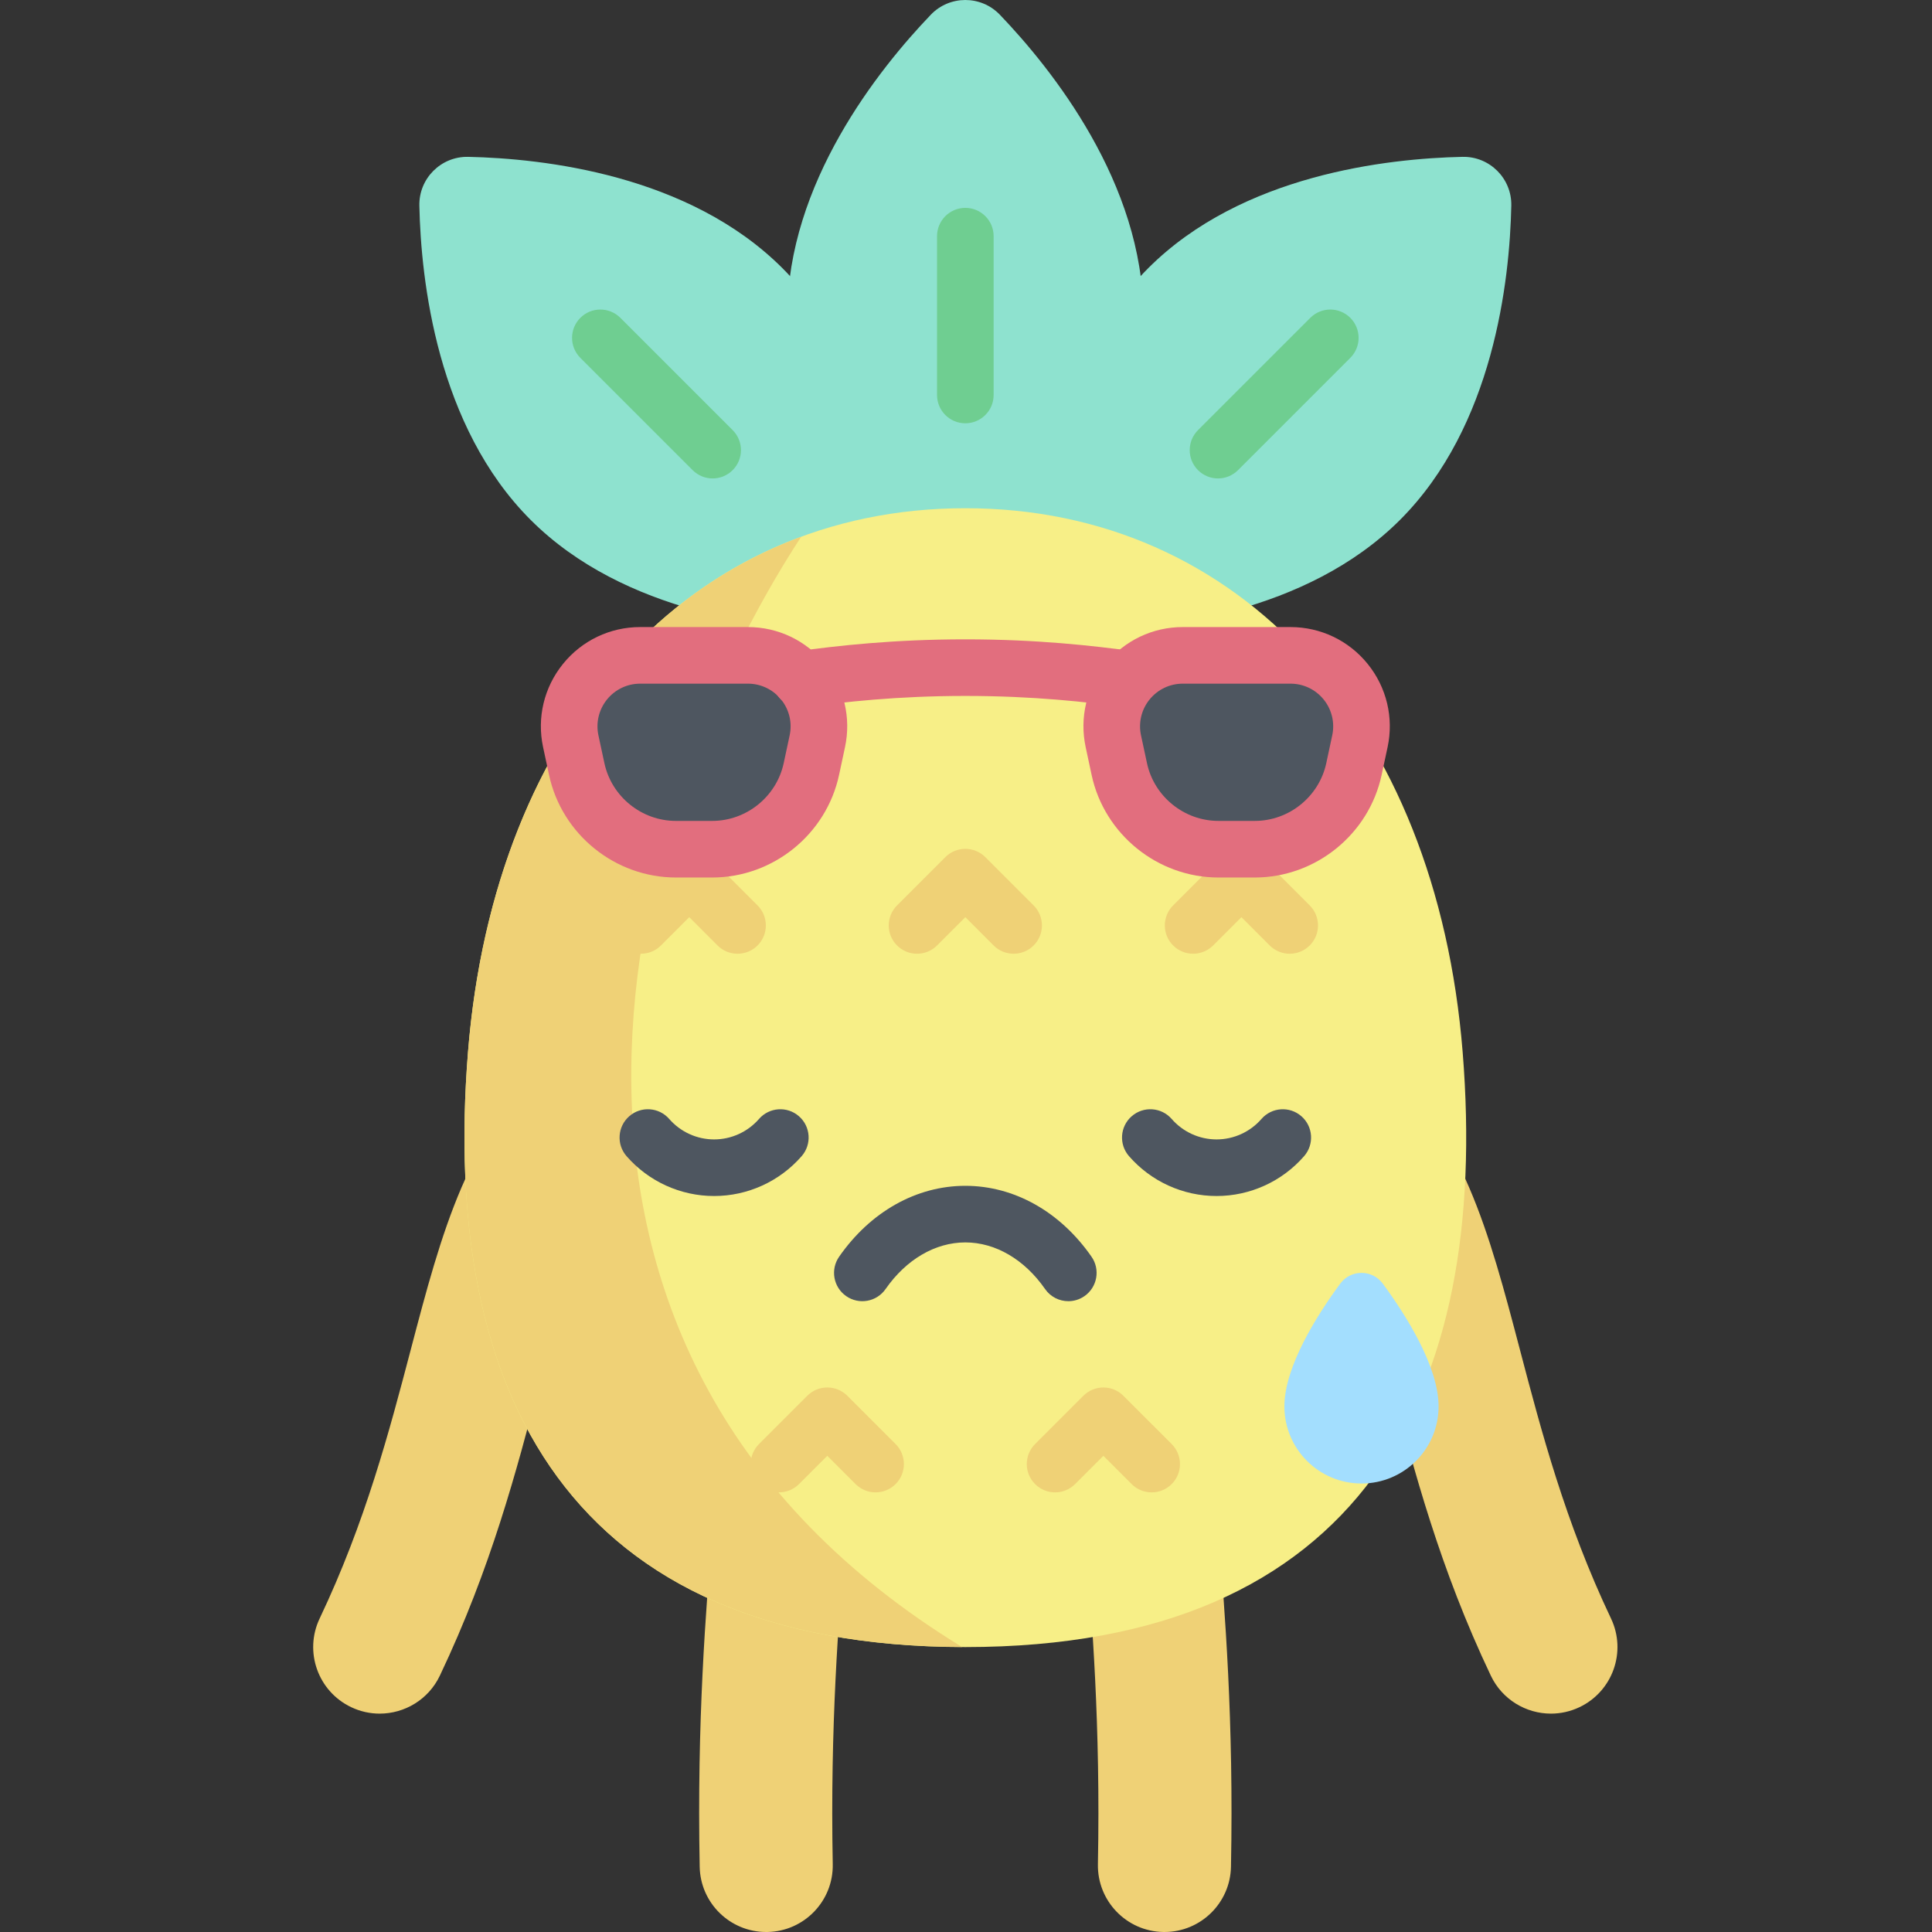 <svg height="512pt" viewBox="-83 0 512 512" width="512pt" xmlns="http://www.w3.org/2000/svg"><rect x="-83" y="0" width="512" height="512" fill="#333333" stroke="none"/><path d="m225.598 512c-.117 0-.234 0-.348-.004-9.738-.188-17.48-8.234-17.293-17.973.715-36.906-1.578-64.996-3.254-85.508l-.078-.945c-.789-9.703 6.438-18.219 16.145-19.008 9.68-.793 18.219 6.434 19.012 16.141l.074.941c1.738 21.258 4.117 50.375 3.367 89.062-.188 9.621-8.047 17.293-17.625 17.293zm0 0" fill="#efd176"/><path d="m120.051 512c-9.582 0-17.441-7.672-17.625-17.293-.75-38.688 1.629-67.805 3.363-89.062l.078-.941c.789-9.707 9.301-16.945 19.012-16.141 9.707.789 16.934 9.305 16.141 19.008l-.078.945c-1.672 20.508-3.965 48.602-3.254 85.508.191 9.738-7.551 17.785-17.289 17.973-.117.004-.23.004-.348.004zm0 0" fill="#efd176"/><path d="m328.02 454.129c-6.594 0-12.918-3.715-15.938-10.066-13.539-28.477-20.352-54.395-26.359-77.262-6.918-26.332-12.383-47.133-25.172-57.398-7.594-6.098-8.809-17.195-2.711-24.789s17.195-8.812 24.793-2.711c21.859 17.551 28.969 44.605 37.203 75.938 5.613 21.367 11.977 45.586 24.098 71.078 4.18 8.797.441 19.316-8.355 23.5-2.441 1.16-5.02 1.711-7.559 1.711zm0 0" fill="#efd176"/><path d="m17.625 454.129c-2.535 0-5.113-.547-7.559-1.711-8.797-4.184-12.535-14.703-8.355-23.5 12.121-25.492 18.484-49.711 24.102-71.078 8.23-31.332 15.34-58.387 37.199-75.938 7.598-6.098 18.695-4.883 24.793 2.711 6.098 7.594 4.883 18.691-2.711 24.789-12.785 10.266-18.25 31.066-25.172 57.398-6.008 22.867-12.816 48.785-26.355 77.262-3.02 6.352-9.348 10.066-15.941 10.066zm0 0" fill="#efd176"/><path d="m124.34 71.055c24.812 24.812 29.066 63.441 29.488 83.266.152 7.203-5.734 13.094-12.941 12.941-19.824-.426-58.453-4.676-83.266-29.488s-29.062-63.441-29.488-83.266c-.152-7.207 5.738-13.094 12.941-12.941 19.824.426 58.453 4.676 83.266 29.488zm0 0" fill="#8ee2cf"/><path d="m105.859 126.793c-1.918 0-3.84-.734-5.305-2.199l-29.758-29.758c-2.926-2.926-2.926-7.676 0-10.605 2.93-2.93 7.68-2.93 10.609 0l29.758 29.758c2.93 2.93 2.93 7.68 0 10.605-1.465 1.465-3.383 2.199-5.305 2.199zm0 0" fill="#6fce91"/><path d="m221.305 71.055c-24.812 24.812-29.062 63.441-29.488 83.266-.152 7.203 5.738 13.094 12.941 12.941 19.824-.426 58.453-4.676 83.266-29.488s29.066-63.441 29.488-83.266c.156-7.207-5.734-13.094-12.938-12.941-19.828.426-58.457 4.676-83.27 29.488zm0 0" fill="#8ee2cf"/><path d="m239.785 126.793c-1.918 0-3.836-.734-5.305-2.199-2.926-2.926-2.926-7.676 0-10.605l29.762-29.758c2.93-2.93 7.676-2.93 10.605 0 2.93 2.93 2.93 7.68 0 10.605l-29.758 29.758c-1.465 1.465-3.383 2.199-5.305 2.199zm0 0" fill="#6fce91"/><path d="m220 83.633c0 35.09-24.309 65.41-38.027 79.727-4.984 5.203-13.312 5.203-18.297 0-13.719-14.316-38.027-44.637-38.027-79.727 0-35.09 24.305-65.414 38.023-79.73 4.988-5.203 13.316-5.203 18.301 0 13.719 14.316 38.027 44.641 38.027 79.73zm0 0" fill="#8ee2cf"/><path d="m172.824 112.176c-4.145 0-7.5-3.359-7.5-7.5v-42.086c0-4.145 3.355-7.5 7.5-7.5 4.141 0 7.5 3.355 7.5 7.5v42.082c0 4.145-3.359 7.504-7.5 7.504zm0 0" fill="#6fce91"/><path d="m172.824 134.684c72.789 0 124.824 57.328 131.797 144.141 7.258 90.305-26.711 157.668-131.797 157.668-105.086 0-139.055-67.363-131.801-157.668 6.977-86.812 59.008-144.141 131.801-144.141zm0 0" fill="#f7ef87"/><g fill="#efd176"><path d="m129.309 142.25c-49.422 18.246-82.797 68.281-88.285 136.574-7.234 90.055 26.531 157.285 130.934 157.656-126.719-77.527-92.738-217.406-42.648-294.23zm0 0"/><path d="m185.621 252.75c-1.922 0-3.84-.73-5.305-2.195l-7.492-7.496-7.492 7.496c-2.934 2.93-7.68 2.93-10.609 0-2.93-2.93-2.93-7.676 0-10.605l12.797-12.797c1.406-1.406 3.316-2.199 5.305-2.199s3.895.793 5.305 2.199l12.797 12.797c2.93 2.93 2.93 7.676 0 10.605-1.465 1.465-3.387 2.195-5.305 2.195zm0 0"/><path d="m258.785 252.75c-1.918 0-3.84-.73-5.305-2.195l-7.492-7.496-7.492 7.496c-2.934 2.926-7.68 2.93-10.609 0-2.93-2.93-2.93-7.68 0-10.609l12.797-12.797c1.406-1.406 3.316-2.195 5.305-2.195s3.895.789 5.305 2.195l12.797 12.797c2.93 2.93 2.93 7.68 0 10.609-1.465 1.465-3.387 2.195-5.305 2.195zm0 0"/><path d="m112.457 252.75c-1.922 0-3.84-.73-5.305-2.195l-7.492-7.496-7.496 7.496c-2.93 2.926-7.68 2.926-10.605 0-2.93-2.93-2.93-7.68 0-10.609l12.797-12.797c1.406-1.406 3.316-2.195 5.305-2.195 1.988 0 3.895.789 5.305 2.195l12.797 12.797c2.93 2.93 2.93 7.68 0 10.609-1.465 1.465-3.387 2.195-5.305 2.195zm0 0"/><path d="m222.203 395.492c-1.918 0-3.84-.73-5.305-2.195l-7.492-7.492-7.492 7.492c-2.934 2.93-7.68 2.93-10.609 0-2.93-2.93-2.93-7.676 0-10.605l12.797-12.797c2.93-2.93 7.68-2.93 10.605 0l12.801 12.797c2.93 2.93 2.93 7.68 0 10.605-1.465 1.465-3.387 2.195-5.305 2.195zm0 0"/><path d="m149.039 395.492c-1.918 0-3.84-.73-5.305-2.195l-7.492-7.496-7.496 7.496c-2.93 2.926-7.676 2.926-10.605 0-2.93-2.93-2.93-7.68 0-10.609l12.797-12.797c2.93-2.93 7.68-2.926 10.609 0l12.797 12.797c2.93 2.93 2.93 7.68 0 10.605-1.465 1.469-3.387 2.199-5.305 2.199zm0 0"/></g><path d="m200.121 344.828c-2.371 0-4.707-1.121-6.164-3.219-5.461-7.852-13.164-12.355-21.133-12.355s-15.672 4.504-21.137 12.355c-2.363 3.402-7.035 4.242-10.438 1.875-3.402-2.363-4.238-7.039-1.875-10.438 8.309-11.945 20.5-18.793 33.449-18.793s25.141 6.848 33.445 18.793c2.367 3.398 1.527 8.074-1.871 10.438-1.305.91-2.801 1.344-4.277 1.344zm0 0" fill="#4e5660"/><path d="m106.246 316.957c-8.898 0-17.355-3.852-23.207-10.566-2.723-3.125-2.395-7.863.727-10.582 3.121-2.723 7.859-2.398 10.582.727 3.004 3.445 7.34 5.422 11.898 5.422 4.555 0 8.895-1.977 11.898-5.422 2.719-3.125 7.457-3.449 10.578-.727 3.125 2.719 3.449 7.457.73 10.582-5.855 6.715-14.312 10.566-23.207 10.566zm0 0" fill="#4e5660"/><path d="m239.402 316.957c-8.898 0-17.355-3.852-23.207-10.566-2.723-3.125-2.398-7.863.727-10.582 3.121-2.723 7.859-2.398 10.582.727 3.004 3.445 7.34 5.422 11.898 5.422s8.895-1.977 11.898-5.422c2.719-3.125 7.457-3.449 10.578-.727 3.125 2.719 3.449 7.457.73 10.582-5.852 6.715-14.312 10.566-23.207 10.566zm0 0" fill="#4e5660"/><path d="m115.191 173.676h-28.527c-11.984 0-20.918 11.051-18.406 22.77l1.582 7.367c2.656 12.387 13.598 21.234 26.266 21.234h9.645c12.668 0 23.613-8.848 26.27-21.234l1.578-7.367c2.516-11.719-6.418-22.77-18.406-22.77zm0 0" fill="#4e5660"/><path d="m216.461 187.52c-.336 0-.68-.023-1.023-.07-10.316-1.406-24.48-3.02-42.613-3.02-18.133 0-32.301 1.613-42.617 3.02-4.102.555-7.883-2.312-8.441-6.418s2.312-7.887 6.418-8.445c10.785-1.469 25.605-3.156 44.641-3.156 19.035 0 33.855 1.688 44.641 3.156 4.105.562 6.977 4.34 6.418 8.445-.512 3.762-3.73 6.488-7.422 6.488zm0 0" fill="#e26e7e"/><path d="m105.754 232.547h-9.648c-16.094 0-30.223-11.422-33.598-27.16l-1.582-7.371c-1.676-7.809.246-15.852 5.266-22.062 5.023-6.215 12.484-9.777 20.477-9.777h28.527c7.988 0 15.449 3.562 20.473 9.777 5.02 6.211 6.941 14.254 5.266 22.062l-1.578 7.371c-3.379 15.738-17.508 27.16-33.602 27.16zm-19.09-51.371c-3.434 0-6.645 1.531-8.809 4.203-2.156 2.676-2.984 6.133-2.266 9.496l1.582 7.367c1.902 8.867 9.863 15.305 18.934 15.305h9.645c9.07 0 17.035-6.438 18.938-15.305l1.578-7.367c.719-3.363-.105-6.82-2.266-9.496-2.16-2.672-5.371-4.203-8.809-4.203zm0 0" fill="#e26e7e"/><path d="m230.453 173.676h28.527c11.984 0 20.918 11.051 18.406 22.77l-1.578 7.367c-2.656 12.387-13.602 21.234-26.27 21.234h-9.645c-12.668 0-23.613-8.848-26.266-21.234l-1.582-7.367c-2.512-11.719 6.422-22.77 18.406-22.77zm0 0" fill="#4e5660"/><path d="m249.539 232.547h-9.645c-16.098 0-30.227-11.422-33.602-27.16l-1.578-7.371c-1.676-7.809.242-15.852 5.266-22.066 5.02-6.211 12.484-9.773 20.473-9.773h28.527c7.988 0 15.453 3.562 20.473 9.773 5.023 6.215 6.941 14.258 5.27 22.066l-1.582 7.371c-3.375 15.738-17.508 27.16-33.602 27.16zm-19.086-51.371c-3.438 0-6.645 1.531-8.809 4.203-2.16 2.676-2.984 6.133-2.266 9.496l1.582 7.367c1.898 8.867 9.863 15.305 18.934 15.305h9.645c9.07 0 17.035-6.438 18.938-15.305l1.578-7.367c.719-3.363-.105-6.82-2.266-9.496-2.16-2.672-5.371-4.203-8.809-4.203zm0 0" fill="#e26e7e"/><path d="m272.168 340.18c2.801-3.805 8.488-3.805 11.289 0 6.047 8.219 14.785 21.926 14.785 32.531 0 11.285-9.145 20.434-20.43 20.434s-20.434-9.148-20.434-20.434c.004-10.605 8.742-24.312 14.789-32.531zm0 0" fill="#a3defe"/></svg>